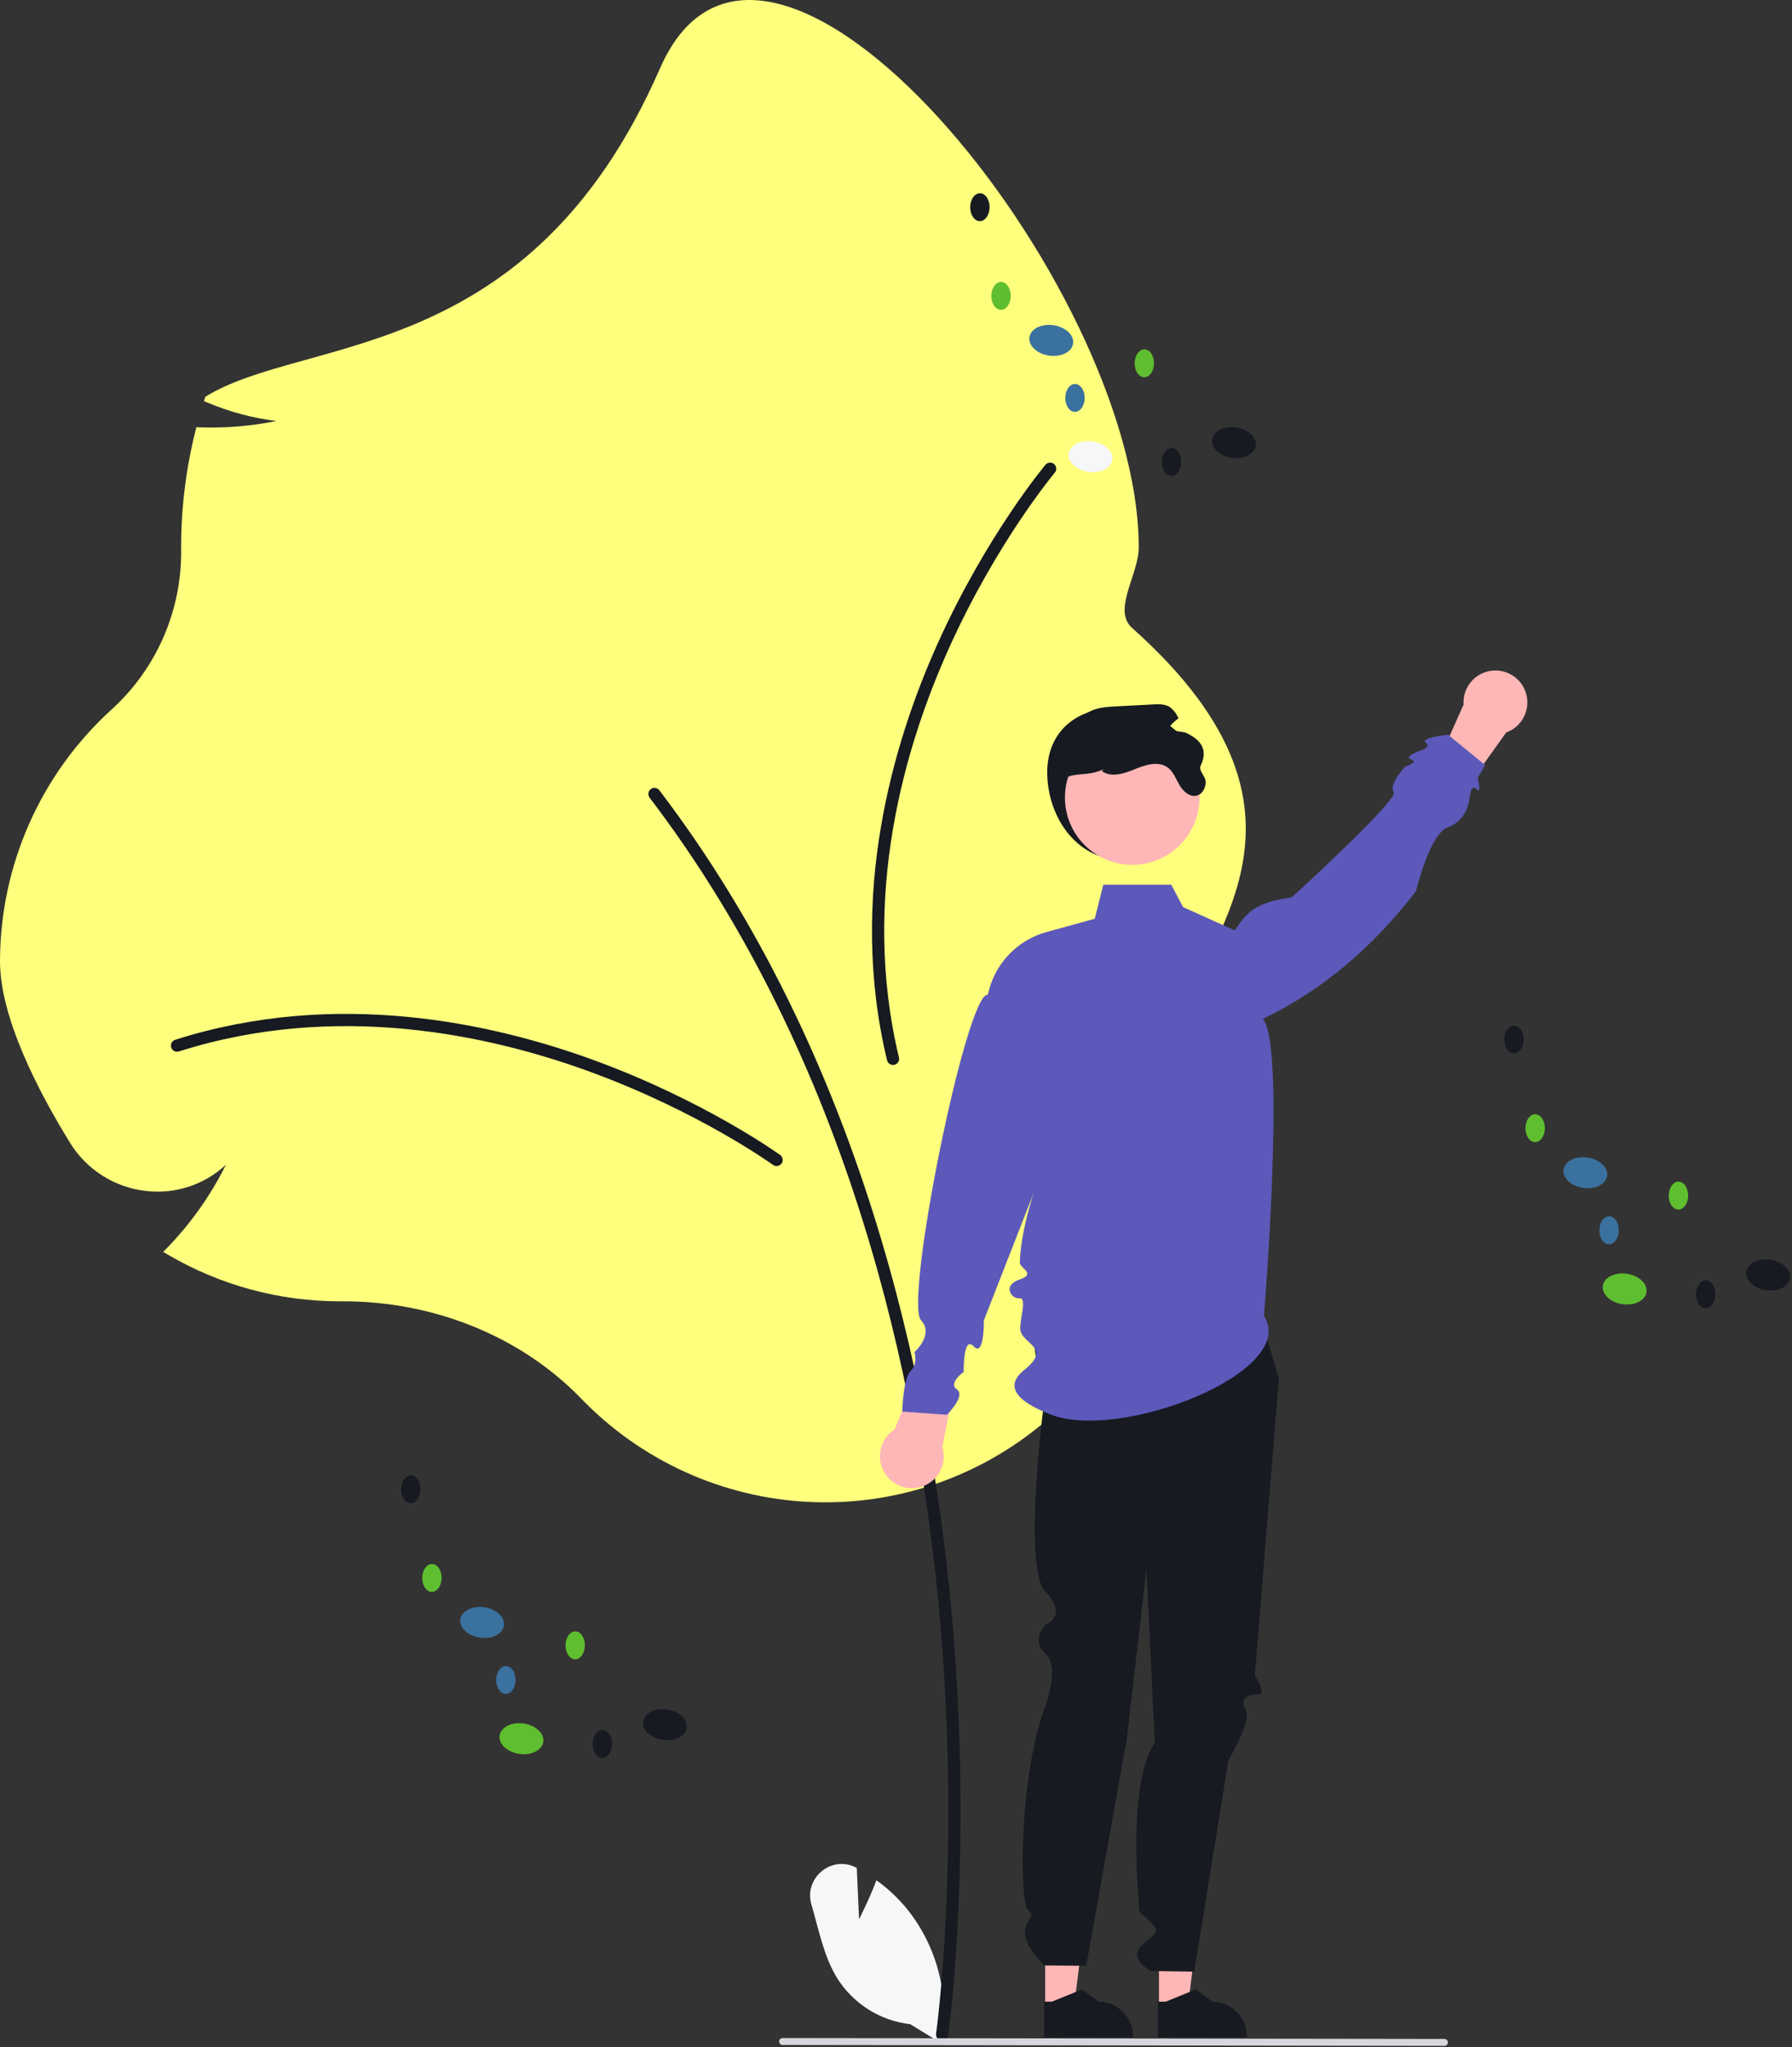 <svg width="614" height="701" viewBox="0 0 614 701" fill="none" xmlns="http://www.w3.org/2000/svg">
<rect x="0" y="0" width="614" height="701" fill="#333333" stroke="none"/>
<g clip-path="url(#clip0_245_3542)">
<path d="M294.343 657.212L293.562 639.636C293.48 639.593 293.399 639.55 293.318 639.507C284.942 635.112 275.342 643.068 278.017 652.141C280.534 660.678 282.226 669.881 286.833 677.353C289.556 681.693 293.22 685.364 297.554 688.096C301.889 690.827 306.782 692.548 311.872 693.131L322.514 699.647C323.974 691.506 323.652 683.146 321.57 675.142C319.488 667.138 315.696 659.68 310.454 653.283C307.478 649.723 304.065 646.553 300.297 643.846C297.748 650.566 294.343 657.212 294.343 657.212Z" fill="#F6F7F8"/>
<path d="M199.067 478.844C178.579 457.715 148.89 445.597 117.611 445.597L116.404 445.601C95.802 445.608 75.567 440.144 57.769 429.766L55.917 428.687L57.408 427.15C65.484 418.795 72.227 409.248 77.401 398.843C73.727 402.27 69.343 404.846 64.562 406.391C59.781 407.935 54.719 408.41 49.734 407.781C44.471 407.154 39.419 405.343 34.956 402.484C30.492 399.626 26.735 395.793 23.964 391.275C13.031 373.537 0 348.368 0 329.195C0.017 312.988 3.41 296.963 9.964 282.14C16.517 267.318 26.087 254.023 38.063 243.104C45.645 236.267 51.701 227.91 55.836 218.576C59.971 209.242 62.093 199.141 62.063 188.932L62.057 187.48C62.055 174.039 63.697 160.649 66.948 147.607L67.278 146.29L68.633 146.337C77.371 146.635 86.113 145.902 94.68 144.155C86.644 143.17 78.783 141.079 71.32 137.942L69.862 137.352L70.357 135.859C104.458 114.745 181.434 125.679 226.114 23.455C262.342 -59.434 390.17 97.036 390.17 187.48C390.17 196.708 381.037 208.904 387.874 215.004C461.784 280.942 410.787 323.283 394.708 365.889C390.894 375.998 399.165 387.095 399.165 398.031C399.165 399.887 399.118 401.803 399.024 403.725L398.882 406.68L396.418 405.04C391.543 401.846 387.024 398.14 382.938 393.983C387.177 403.737 389.174 414.318 388.784 424.945C388.393 435.573 385.625 445.978 380.682 455.395C372.936 470.014 365.443 480.48 358.41 486.5C335.881 505.78 306.837 515.725 277.219 514.302C247.601 512.879 219.645 500.195 199.067 478.844Z" fill="#FFFF7E"/>
<path d="M322.808 698.78C323.312 698.779 323.798 698.597 324.178 698.267C324.558 697.936 324.807 697.48 324.878 696.981C324.967 696.356 333.678 633.527 325.854 550.025C318.629 472.909 295.425 361.834 225.915 270.61C225.749 270.391 225.541 270.207 225.303 270.069C225.065 269.93 224.802 269.84 224.53 269.803C224.257 269.766 223.98 269.783 223.714 269.853C223.448 269.923 223.198 270.045 222.979 270.212C222.761 270.379 222.577 270.587 222.438 270.825C222.3 271.063 222.21 271.326 222.173 271.598C222.137 271.871 222.154 272.148 222.225 272.414C222.295 272.68 222.418 272.93 222.585 273.148C291.494 363.584 314.511 473.844 321.686 550.416C329.464 633.432 320.821 695.771 320.733 696.391C320.691 696.688 320.713 696.991 320.798 697.278C320.883 697.566 321.029 697.832 321.226 698.059C321.422 698.285 321.665 698.467 321.938 698.591C322.211 698.715 322.508 698.78 322.808 698.78Z" fill="#171A21"/>
<path d="M266.084 399.286C266.526 399.286 266.957 399.147 267.315 398.887C267.673 398.627 267.939 398.261 268.076 397.84C268.213 397.42 268.213 396.967 268.077 396.546C267.94 396.126 267.674 395.759 267.316 395.499C267.064 395.316 241.635 376.993 203.62 363.074C168.477 350.208 115.038 338.544 60.023 356.054C59.76 356.137 59.517 356.271 59.306 356.448C59.096 356.625 58.922 356.842 58.796 357.086C58.669 357.331 58.592 357.597 58.569 357.872C58.545 358.146 58.576 358.422 58.66 358.684C58.743 358.946 58.877 359.19 59.055 359.4C59.232 359.61 59.45 359.783 59.694 359.909C59.939 360.036 60.206 360.112 60.48 360.135C60.754 360.158 61.03 360.127 61.292 360.043C115.18 342.893 167.651 354.364 202.18 367.006C239.653 380.726 264.607 398.706 264.855 398.886C265.212 399.146 265.642 399.286 266.084 399.286Z" fill="#171A21"/>
<path d="M361.896 160.653C361.928 160.212 361.82 159.772 361.587 159.397C361.353 159.021 361.007 158.729 360.598 158.562C360.188 158.395 359.736 158.362 359.307 158.468C358.878 158.574 358.493 158.813 358.208 159.151C358.007 159.39 337.901 183.433 321.28 220.347C305.917 254.472 290.435 306.933 303.937 363.066C304.066 363.606 304.405 364.072 304.879 364.362C305.352 364.652 305.921 364.741 306.461 364.612C307.001 364.482 307.467 364.143 307.757 363.669C308.047 363.196 308.137 362.627 308.007 362.087C294.783 307.104 310.002 255.596 325.098 222.066C341.481 185.679 361.211 162.084 361.409 161.85C361.694 161.513 361.864 161.094 361.896 160.653Z" fill="#171A21"/>
<path d="M359.063 268.597C360.829 282.848 370.703 294.597 385.063 294.597C391.959 294.597 398.572 291.858 403.448 286.982C408.324 282.106 411.063 275.493 411.063 268.597C411.063 254.238 399.361 243.925 385.063 242.597C369.892 241.189 356.795 250.302 359.063 268.597Z" fill="#171A21"/>
<path d="M397.105 687.328L407.006 687.327L411.716 649.137L397.103 649.138L397.105 687.328Z" fill="#FFB6B6"/>
<path d="M396.757 697.656L427.204 697.655V697.27C427.204 694.127 425.955 691.113 423.733 688.891C421.51 686.668 418.496 685.42 415.353 685.42L409.791 681.2L399.414 685.42L396.756 685.42L396.757 697.656Z" fill="#171A21"/>
<path d="M358.105 687.328L368.006 687.327L372.716 649.137L358.103 649.138L358.105 687.328Z" fill="#FFB6B6"/>
<path d="M357.757 697.656L388.204 697.655V697.27C388.204 694.127 386.955 691.113 384.733 688.891C382.51 686.668 379.496 685.42 376.353 685.42L370.791 681.2L360.414 685.42L357.756 685.42L357.757 697.656Z" fill="#171A21"/>
<path d="M431.177 448.137L438.177 472.137L429.931 573.782C429.931 573.782 434.177 580.137 431.177 580.137C428.177 580.137 424.33 581.546 426.754 585.341C429.177 589.137 420.894 602.762 420.894 602.762L409.177 675.137L394.248 674.916C394.248 674.916 386.658 670.688 390.917 666.412C395.177 662.137 398.177 662.137 394.177 658.137C390.177 654.137 390.177 655.341 390.177 652.239C390.177 649.137 386.17 611.223 395.673 596.68L392.81 537.385L386.065 595.546L372.177 673.137L357.795 673.018C357.795 673.018 351.153 666.616 351.165 661.876C351.177 657.137 355.269 656.743 352.223 653.94C349.177 651.137 349.177 608.074 358.177 584.137C358.177 584.137 363.268 570.763 358.166 566.18C353.063 561.597 358.159 556.354 358.159 556.354C358.159 556.354 366.241 553.432 358.152 545.015C350.063 536.597 358.108 477.066 358.108 477.066C358.108 477.066 349.266 453.035 358.221 443.586C367.177 434.137 431.177 448.137 431.177 448.137Z" fill="#171A21"/>
<path d="M306.502 489.486L318.992 459.304L328.832 464.771L322.889 495.474C323.484 497.419 323.525 499.491 323.007 501.458C322.489 503.426 321.432 505.209 319.956 506.609C318.48 508.008 316.642 508.968 314.65 509.38C312.658 509.793 310.591 509.642 308.68 508.943C306.77 508.245 305.092 507.028 303.835 505.429C302.578 503.829 301.793 501.911 301.566 499.889C301.34 497.868 301.682 495.823 302.554 493.985C303.426 492.148 304.794 490.59 306.502 489.486Z" fill="#FFB6B6"/>
<path d="M516.077 250.816L497.073 277.383L488.728 269.829L501.473 241.271C501.334 239.242 501.764 237.214 502.714 235.415C503.664 233.617 505.098 232.119 506.853 231.091C508.608 230.062 510.615 229.543 512.648 229.593C514.682 229.642 516.661 230.258 518.364 231.371C520.067 232.484 521.425 234.05 522.287 235.892C523.149 237.735 523.479 239.782 523.242 241.802C523.004 243.822 522.207 245.736 520.942 247.328C519.676 248.921 517.991 250.128 516.077 250.816Z" fill="#FFB6B6"/>
<path d="M433.063 450.597C445.389 469.716 383.431 493.978 359.658 484.237C355.496 482.532 341.176 476.898 350.964 469.088C360.752 461.277 349.829 460.178 349.571 455.094C349.398 451.695 352.03 444.238 349.284 444.558C346.538 444.877 343.324 440.176 349.305 438.154C355.285 436.131 349.369 434.286 349.421 432.366C349.993 411.41 366.071 378.079 366.071 378.079L337.1 452.136C337.1 452.136 337.314 464.948 333.62 461.033C329.925 457.117 330.194 469.789 330.194 469.789C330.194 469.789 324.7 473.623 327.859 475.757C331.018 477.891 324.458 484.451 324.458 484.451L309.152 483.357C309.152 483.357 309.391 471.987 312.005 469.472C314.618 466.957 313.335 463.001 313.335 463.001C313.335 463.001 320.139 456.977 315.577 452.086C309.71 445.796 331.102 339.556 338.484 340.608C339.527 335.529 341.955 330.837 345.499 327.051C349.043 323.266 353.564 320.533 358.564 319.157L375.096 314.605L378.032 302.957H401.31L405.365 310.611L423.063 318.597C426.396 313.894 428.888 308.937 442.538 307.331C442.538 307.331 479.321 273.864 477.525 271.251C475.729 268.638 481.431 262.52 481.431 262.52C481.431 262.52 486.301 260.926 483.553 260.075C480.805 259.224 485.999 257.257 485.999 257.257C485.999 257.257 490.809 255.993 488.54 254.328C486.272 252.664 496.112 251.571 496.112 251.571L508.879 261.988L506.298 266.363C506.298 266.363 507.872 272.321 505.818 270.146C503.765 267.971 503.378 274.283 503.378 274.283C503.378 274.283 502.33 281.195 496.112 283.277C489.893 285.36 485.178 305.144 485.178 305.144C470.514 324.211 453.207 339.086 432.698 348.877C440.691 358.052 433.063 450.597 433.063 450.597Z" fill="#5C59BB"/>
<path d="M387.937 296.141C400.67 296.141 410.993 285.819 410.993 273.085C410.993 260.352 400.67 250.03 387.937 250.03C375.204 250.03 364.881 260.352 364.881 273.085C364.881 285.819 375.204 296.141 387.937 296.141Z" fill="#FFB6B6"/>
<path d="M364.063 275.597C364.793 280.607 369.063 287.597 368.063 287.597C367.063 287.597 359.953 266.944 367.063 265.597C372.22 264.621 373.373 265.477 378.193 263.387L377.513 264.027C380.703 266.347 385.143 264.917 388.783 263.407C392.433 261.907 396.863 260.477 400.063 262.787C402.073 264.237 402.923 266.757 404.173 268.897C405.423 271.047 407.733 273.077 410.113 272.417C412.023 271.887 413.123 269.747 413.113 267.767C413.103 265.787 410.525 263.904 411.393 262.127C413.966 256.863 411.652 253.275 406.043 250.797C404.003 250.487 401.963 250.171 399.923 249.847C400.992 248.367 402.288 247.064 403.763 245.987C403.14 244.39 402.062 243.009 400.663 242.017C399.033 241.047 397.013 241.117 395.123 241.217C390.903 241.437 386.686 241.657 382.473 241.877C379.353 242.037 376.123 242.227 373.333 243.657C369.853 245.447 367.573 248.937 365.913 252.487C362.193 260.467 362.783 266.887 364.063 275.597Z" fill="#171A21"/>
<path d="M268.152 700.254L494.902 700.561C495.218 700.561 495.521 700.436 495.744 700.213C495.968 699.989 496.093 699.686 496.093 699.371C496.093 699.055 495.968 698.752 495.744 698.529C495.521 698.305 495.218 698.18 494.902 698.18L268.152 697.873C267.837 697.873 267.534 697.998 267.31 698.221C267.087 698.445 266.962 698.747 266.962 699.063C266.962 699.379 267.087 699.682 267.31 699.905C267.534 700.128 267.837 700.254 268.152 700.254Z" fill="#D8D6DC"/>
<path d="M186.143 596.463C186.561 593.59 183.551 590.774 179.422 590.173C175.292 589.572 171.605 591.414 171.187 594.287C170.769 597.16 173.778 599.976 177.908 600.577C182.038 601.178 185.725 599.336 186.143 596.463Z" fill="#5FBE2F"/>
<path d="M235.314 591.665C235.732 588.792 232.723 585.976 228.593 585.375C224.463 584.774 220.776 586.616 220.358 589.489C219.94 592.362 222.949 595.178 227.079 595.779C231.209 596.38 234.896 594.538 235.314 591.665Z" fill="#171A21"/>
<path d="M172.678 556.655C173.096 553.782 170.087 550.966 165.957 550.365C161.827 549.764 158.14 551.606 157.722 554.479C157.304 557.352 160.313 560.168 164.443 560.769C168.573 561.37 172.26 559.528 172.678 556.655Z" fill="#3B719F"/>
<path d="M151.312 540.349C151.332 537.711 149.86 535.562 148.026 535.548C146.191 535.534 144.687 537.661 144.667 540.299C144.647 542.936 146.119 545.085 147.953 545.099C149.788 545.113 151.292 542.986 151.312 540.349Z" fill="#5FBE2F"/>
<path d="M144.066 509.977C144.086 507.34 142.615 505.19 140.78 505.176C138.945 505.163 137.442 507.289 137.422 509.927C137.402 512.564 138.873 514.714 140.708 514.728C142.543 514.742 144.046 512.615 144.066 509.977Z" fill="#171A21"/>
<path d="M200.411 563.429C200.431 560.791 198.96 558.642 197.125 558.628C195.29 558.614 193.787 560.741 193.767 563.379C193.747 566.016 195.218 568.166 197.053 568.179C198.888 568.193 200.391 566.066 200.411 563.429Z" fill="#5FBE2F"/>
<path d="M176.649 575.293C176.669 572.656 175.198 570.506 173.363 570.492C171.528 570.478 170.025 572.605 170.005 575.243C169.985 577.88 171.456 580.03 173.291 580.044C175.126 580.058 176.629 577.931 176.649 575.293Z" fill="#3B719F"/>
<path d="M209.727 597.221C209.746 594.583 208.275 592.434 206.44 592.42C204.606 592.406 203.102 594.533 203.082 597.171C203.062 599.808 204.533 601.958 206.368 601.971C208.203 601.985 209.707 599.858 209.727 597.221Z" fill="#171A21"/>
<path d="M564.143 442.463C564.561 439.59 561.552 436.774 557.422 436.173C553.292 435.572 549.605 437.414 549.187 440.287C548.769 443.16 551.778 445.976 555.908 446.577C560.038 447.178 563.725 445.336 564.143 442.463Z" fill="#5FBE2F"/>
<path d="M613.314 437.665C613.732 434.792 610.723 431.976 606.593 431.375C602.463 430.774 598.776 432.616 598.358 435.489C597.94 438.362 600.949 441.178 605.079 441.779C609.209 442.38 612.896 440.538 613.314 437.665Z" fill="#171A21"/>
<path d="M550.677 402.655C551.095 399.782 548.086 396.966 543.956 396.365C539.826 395.764 536.139 397.606 535.721 400.479C535.303 403.352 538.312 406.168 542.442 406.769C546.572 407.37 550.259 405.528 550.677 402.655Z" fill="#3B719F"/>
<path d="M529.312 386.349C529.332 383.711 527.86 381.562 526.026 381.548C524.191 381.534 522.687 383.661 522.667 386.299C522.647 388.936 524.119 391.085 525.953 391.099C527.788 391.113 529.292 388.986 529.312 386.349Z" fill="#5FBE2F"/>
<path d="M522.066 355.977C522.086 353.339 520.615 351.19 518.78 351.176C516.945 351.162 515.442 353.289 515.422 355.927C515.402 358.564 516.873 360.714 518.708 360.728C520.543 360.741 522.046 358.614 522.066 355.977Z" fill="#171A21"/>
<path d="M578.411 409.429C578.431 406.791 576.96 404.642 575.125 404.628C573.29 404.614 571.787 406.741 571.767 409.379C571.747 412.016 573.218 414.166 575.053 414.179C576.888 414.193 578.391 412.066 578.411 409.429Z" fill="#5FBE2F"/>
<path d="M554.649 421.293C554.669 418.655 553.198 416.506 551.363 416.492C549.528 416.478 548.025 418.605 548.005 421.243C547.985 423.88 549.456 426.03 551.291 426.043C553.126 426.057 554.629 423.93 554.649 421.293Z" fill="#3B719F"/>
<path d="M587.727 443.221C587.747 440.583 586.275 438.434 584.441 438.42C582.606 438.406 581.102 440.533 581.082 443.17C581.062 445.808 582.534 447.957 584.368 447.971C586.203 447.985 587.707 445.858 587.727 443.221Z" fill="#171A21"/>
<path d="M381.143 157.463C381.561 154.59 378.552 151.774 374.422 151.173C370.292 150.572 366.605 152.414 366.187 155.287C365.769 158.16 368.778 160.976 372.908 161.577C377.038 162.178 380.725 160.336 381.143 157.463Z" fill="#F6F7F8"/>
<path d="M430.314 152.665C430.732 149.792 427.723 146.976 423.593 146.375C419.463 145.774 415.776 147.616 415.358 150.489C414.94 153.362 417.949 156.178 422.079 156.779C426.209 157.38 429.896 155.538 430.314 152.665Z" fill="#171A21"/>
<path d="M367.678 117.655C368.096 114.782 365.087 111.966 360.957 111.365C356.827 110.764 353.14 112.606 352.722 115.479C352.304 118.352 355.313 121.168 359.443 121.769C363.573 122.37 367.26 120.528 367.678 117.655Z" fill="#3B719F"/>
<path d="M346.312 101.349C346.332 98.711 344.86 96.562 343.026 96.548C341.191 96.534 339.687 98.661 339.667 101.298C339.647 103.936 341.119 106.085 342.953 106.099C344.788 106.113 346.292 103.986 346.312 101.349Z" fill="#5FBE2F"/>
<path d="M339.066 70.977C339.086 68.339 337.615 66.19 335.78 66.176C333.945 66.162 332.442 68.289 332.422 70.927C332.402 73.564 333.873 75.714 335.708 75.728C337.543 75.741 339.046 73.615 339.066 70.977Z" fill="#171A21"/>
<path d="M395.411 124.429C395.431 121.791 393.96 119.642 392.125 119.628C390.29 119.614 388.787 121.741 388.767 124.379C388.747 127.016 390.218 129.166 392.053 129.179C393.888 129.193 395.391 127.066 395.411 124.429Z" fill="#5FBE2F"/>
<path d="M371.649 136.293C371.669 133.655 370.198 131.506 368.363 131.492C366.528 131.478 365.025 133.605 365.005 136.243C364.985 138.88 366.456 141.03 368.291 141.043C370.126 141.057 371.629 138.93 371.649 136.293Z" fill="#3B719F"/>
<path d="M404.727 158.221C404.747 155.583 403.275 153.434 401.441 153.42C399.606 153.406 398.102 155.533 398.082 158.17C398.062 160.808 399.534 162.957 401.368 162.971C403.203 162.985 404.707 160.858 404.727 158.221Z" fill="#171A21"/>
</g>
<defs>
<clipPath id="clip0_245_3542">
<rect width="613.353" height="700.561" fill="white"/>
</clipPath>
</defs>
</svg>

